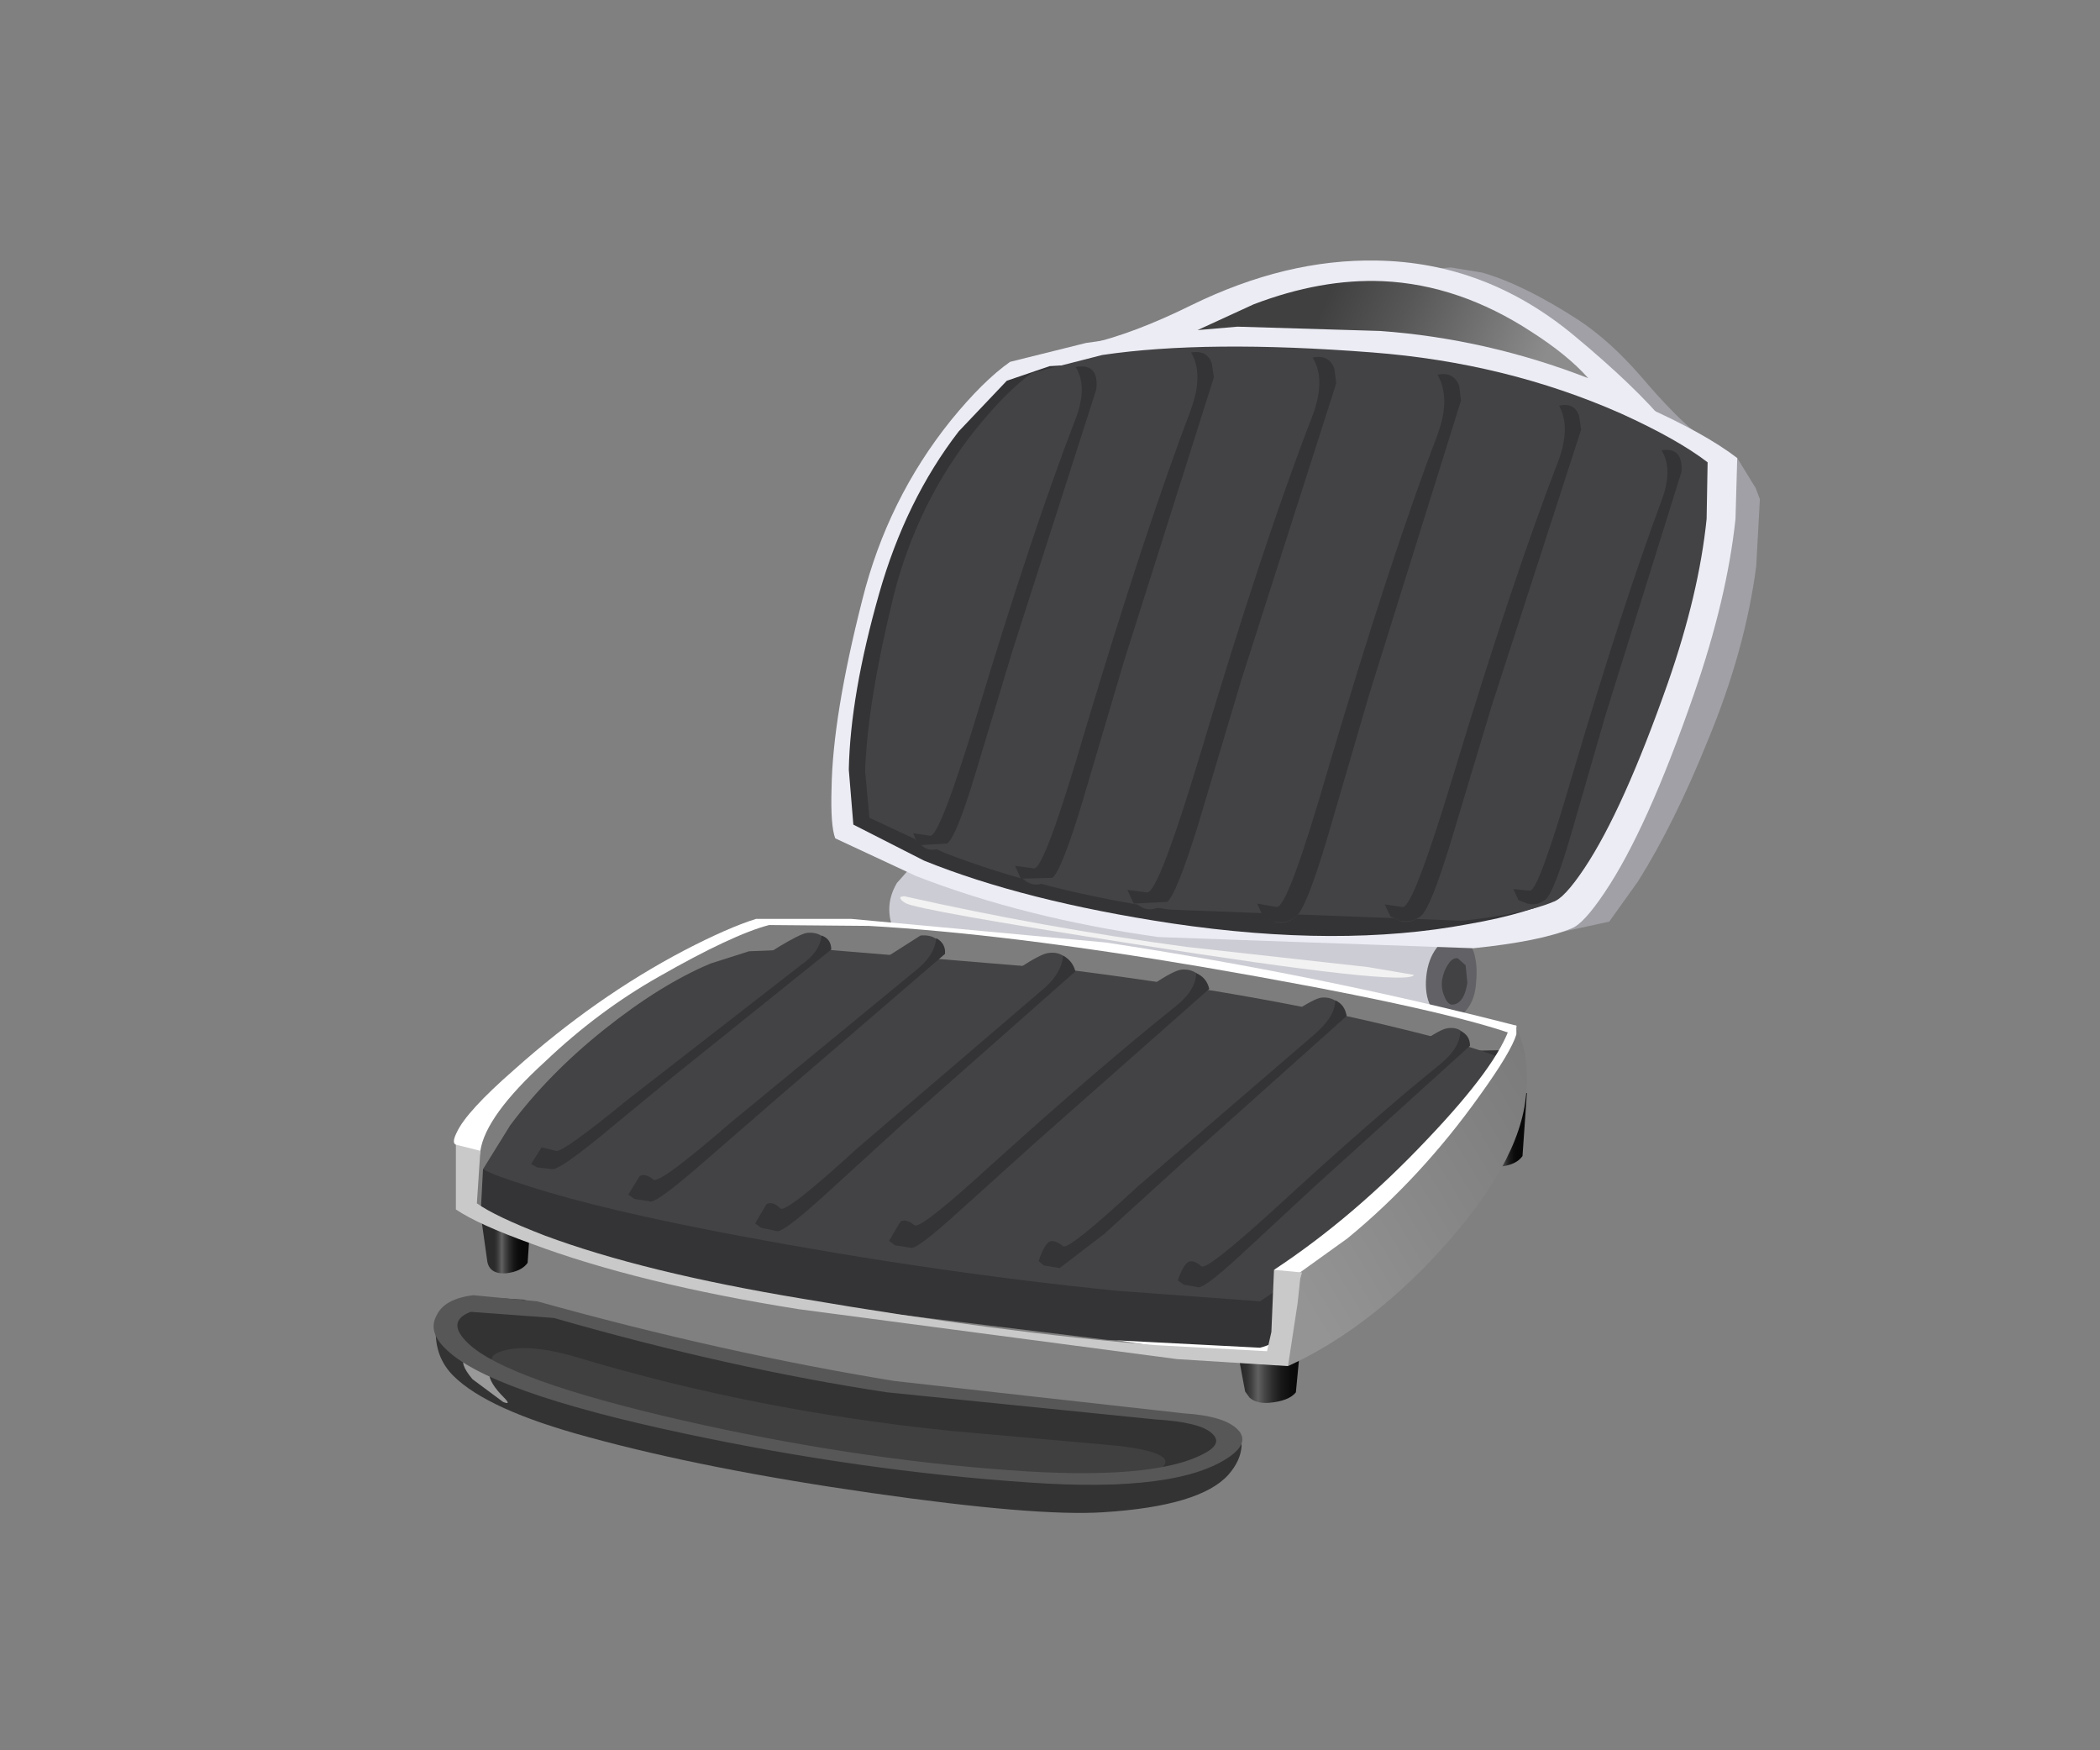 <?xml version="1.0" encoding="UTF-8" standalone="no"?>
<svg xmlns:xlink="http://www.w3.org/1999/xlink" height="100.0px" width="120.0px" xmlns="http://www.w3.org/2000/svg">
  <rect width="100%" height="100%" fill="#808080" stroke="none"/>
  <g transform="matrix(1.0, 0.0, 0.0, 1.0, 0.0, 0.0)">
    <use height="37.35" transform="matrix(1.0, 0.0, 0.0, 1.0, 24.8, 49.1)" width="62.45" xlink:href="#shape0"/>
    <use height="40.35" transform="matrix(1.0, 0.0, -0.169, 0.981, 52.364, 14.887)" width="51.05" xlink:href="#shape1"/>
  </g>
  <defs>
    <g id="shape0" transform="matrix(1.0, 0.0, 0.0, 1.0, 31.25, 18.65)">
      <path d="M27.05 -15.85 L27.0 -11.85 Q26.25 -9.0 25.85 -8.6 L21.65 -8.45 14.95 -8.55 Q11.65 -8.45 4.45 -10.2 -3.35 -12.1 -4.5 -13.75 -5.8 -15.6 -4.8 -17.3 L-3.6 -18.65 27.05 -15.85" fill="#ccccd4" fill-rule="evenodd" stroke="none"/>
      <path d="M28.3 -11.65 Q28.25 -10.65 27.75 -10.05 27.3 -9.4 26.65 -9.5 26.05 -9.55 25.7 -10.25 25.35 -10.95 25.45 -11.95 25.55 -12.95 26.05 -13.6 26.55 -14.3 27.2 -14.25 27.8 -14.2 28.15 -13.4 28.4 -12.65 28.3 -11.65" fill="#626266" fill-rule="evenodd" stroke="none"/>
      <path d="M27.8 -11.6 Q27.6 -10.35 26.9 -10.35 26.65 -10.4 26.5 -10.8 26.3 -11.2 26.35 -11.75 26.45 -12.3 26.7 -12.65 26.95 -13.05 27.25 -13.0 L27.7 -12.6 27.8 -11.6" fill="#424245" fill-rule="evenodd" stroke="none"/>
      <path d="M24.75 -12.05 Q24.4 -11.35 8.85 -13.8 -3.6 -15.75 -4.3 -16.15 -4.65 -16.35 -4.6 -16.5 L-4.4 -16.55 Q3.6 -14.75 11.75 -13.65 L22.1 -12.5 24.75 -12.05" fill="#f2f2f2" fill-rule="evenodd" stroke="none"/>
      <path d="M-28.65 1.15 L-25.65 0.75 -25.9 4.4 Q-26.25 4.9 -27.15 5.0 -28.05 5.05 -28.2 4.35 L-28.65 1.15" fill="url(#gradient0)" fill-rule="evenodd" stroke="none"/>
      <path d="M28.2 -4.95 L31.2 -5.3 30.95 -1.7 Q30.6 -1.2 29.7 -1.1 29.15 -1.05 28.85 -1.4 L28.65 -1.75 28.2 -4.95" fill="url(#gradient1)" fill-rule="evenodd" stroke="none"/>
      <path d="M14.5 8.55 L18.35 8.15 18.0 11.8 Q17.6 12.3 16.45 12.4 15.75 12.45 15.35 12.1 L15.1 11.75 14.5 8.55" fill="url(#gradient2)" fill-rule="evenodd" stroke="none"/>
      <path d="M30.6 -9.15 L30.8 -6.5 Q31.0 -5.25 29.65 -3.45 26.6 0.2 23.15 3.4 L20.55 6.55 Q17.6 9.75 15.9 9.85 13.75 9.95 -6.05 6.5 -26.05 3.0 -27.35 2.15 L-29.2 0.85 -29.7 0.45 -29.3 -1.4 -30.0 -2.35 Q-30.25 -2.45 -29.95 -3.05 -29.4 -4.25 -26.65 -6.65 -22.0 -10.8 -16.95 -13.45 -14.45 -14.75 -12.85 -15.25 L-7.4 -15.25 7.15 -13.9 Q19.35 -12.05 30.6 -9.15" fill="#ffffff" fill-rule="evenodd" stroke="none"/>
      <path d="M30.3 -8.7 L30.0 -3.75 -22.25 3.95 -26.15 2.6 -29.4 1.2 -29.6 -0.7 -29.25 -0.35 Q-28.85 -0.35 -28.6 -2.0 -28.3 -4.0 -24.9 -7.1 -21.85 -10.0 -18.4 -11.95 -14.2 -14.35 -12.1 -14.9 L-6.4 -14.85 Q1.5 -14.4 12.7 -12.5 25.8 -10.25 30.3 -8.7" fill="#7d7d7d" fill-rule="evenodd" stroke="none"/>
      <path d="M7.2 8.8 L-11.3 6.55 Q-19.4 5.05 -24.8 3.35 L-28.6 1.9 -28.45 -0.95 Q-13.85 -5.0 -3.1 -7.15 L29.75 -7.75 29.65 -3.45 Q29.3 -2.55 28.35 -1.2 26.5 1.6 23.75 4.05 20.5 6.9 17.9 8.35 16.6 9.1 15.95 9.25 L7.2 8.8" fill="#343436" fill-rule="evenodd" stroke="none"/>
      <path d="M28.75 -5.45 Q26.95 -2.75 22.5 1.4 19.3 4.4 15.95 6.6 L7.8 6.0 Q-2.65 4.95 -13.85 2.85 -21.55 1.4 -25.75 0.05 -27.85 -0.6 -28.45 -0.95 L-26.9 -3.45 Q-24.7 -6.4 -21.5 -8.95 -18.3 -11.5 -15.45 -12.7 L-13.25 -13.4 -9.55 -13.55 4.95 -12.35 Q16.0 -10.95 23.9 -9.0 27.85 -8.05 29.6 -7.35 L28.75 -5.45" fill="#434345" fill-rule="evenodd" stroke="none"/>
      <path d="M-17.7 -6.15 L-21.95 -2.65 Q-24.0 -1.0 -24.45 -0.95 L-25.35 -1.05 -25.7 -1.25 -25.6 -2.5 -22.95 -5.2 -14.6 -11.65 Q-10.75 -14.3 -9.95 -14.45 -8.95 -14.55 -8.6 -13.6 L-17.7 -6.15" fill="#434345" fill-rule="evenodd" stroke="none"/>
      <path d="M-8.55 -13.5 L-17.7 -6.15 -21.95 -2.65 Q-24.0 -1.0 -24.45 -0.95 L-25.35 -1.05 -25.7 -1.25 -25.1 -2.2 -24.3 -2.0 Q-24.0 -1.8 -20.15 -4.95 L-10.3 -12.6 Q-9.2 -13.35 -9.1 -14.3 -8.55 -14.1 -8.55 -13.5" fill="#343436" fill-rule="evenodd" stroke="none"/>
      <path d="M-11.7 -4.95 L-16.25 -1.0 Q-18.4 0.85 -18.85 0.9 L-19.8 0.75 -20.15 0.5 -20.05 -0.9 -17.25 -3.9 -8.4 -11.15 -3.45 -14.3 Q-2.4 -14.4 -2.05 -13.4 -6.9 -9.0 -11.7 -4.95" fill="#434345" fill-rule="evenodd" stroke="none"/>
      <path d="M-2.05 -13.25 L-11.7 -4.95 -16.25 -1.0 Q-18.4 0.85 -18.85 0.9 L-19.8 0.75 -20.15 0.5 -19.5 -0.55 Q-19.2 -0.75 -18.7 -0.35 -18.35 -0.1 -14.25 -3.65 L-3.85 -12.2 Q-2.65 -13.1 -2.55 -14.15 -2.0 -13.85 -2.05 -13.25" fill="#343436" fill-rule="evenodd" stroke="none"/>
      <path d="M5.3 -12.35 L-4.45 -3.55 -9.0 0.6 Q-11.1 2.5 -11.6 2.6 L-12.55 2.4 -12.9 2.15 -12.75 0.7 Q-12.3 -0.25 -9.9 -2.5 -5.5 -6.65 -1.1 -10.05 3.0 -13.2 3.85 -13.3 4.85 -13.45 5.3 -12.35" fill="#434345" fill-rule="evenodd" stroke="none"/>
      <path d="M3.4 -11.1 Q4.6 -12.05 4.7 -13.15 5.25 -12.85 5.4 -12.25 L-4.45 -3.55 -9.0 0.6 Q-11.1 2.5 -11.6 2.6 L-12.55 2.4 -12.9 2.15 -12.25 1.05 Q-11.9 0.85 -11.45 1.3 -11.1 1.55 -7.0 -2.2 L3.4 -11.1" fill="#343436" fill-rule="evenodd" stroke="none"/>
      <path d="M12.95 -11.25 L3.2 -2.55 -1.35 1.55 Q-3.5 3.5 -3.95 3.55 L-4.9 3.4 -5.25 3.15 -5.1 1.65 Q-4.7 0.8 -2.3 -1.5 2.15 -5.7 6.55 -9.1 10.6 -12.25 11.45 -12.35 12.5 -12.45 12.95 -11.25" fill="#434345" fill-rule="evenodd" stroke="none"/>
      <path d="M11.0 -10.15 Q12.3 -11.15 12.3 -12.15 12.9 -11.9 13.05 -11.25 L3.2 -2.55 -1.35 1.55 Q-3.5 3.5 -3.95 3.55 L-4.9 3.4 -5.25 3.15 -4.6 2.05 Q-4.3 1.85 -3.8 2.25 -3.5 2.55 0.6 -1.2 6.8 -6.8 11.0 -10.15" fill="#343436" fill-rule="evenodd" stroke="none"/>
      <path d="M20.9 -9.7 L11.45 -1.25 7.05 2.75 4.5 4.7 3.6 4.55 3.3 4.3 3.4 2.85 Q3.85 2.0 6.15 -0.2 10.35 -4.25 14.7 -7.6 18.65 -10.65 19.45 -10.75 20.45 -10.85 20.9 -9.7" fill="#434345" fill-rule="evenodd" stroke="none"/>
      <path d="M19.0 -8.6 Q20.25 -9.65 20.25 -10.6 20.8 -10.35 20.9 -9.7 L11.45 -1.25 7.05 2.75 4.5 4.7 3.6 4.55 3.3 4.3 Q3.6 3.4 3.9 3.2 4.2 3.05 4.7 3.45 5.0 3.7 8.95 0.05 L19.0 -8.6" fill="#343436" fill-rule="evenodd" stroke="none"/>
      <path d="M27.9 -8.1 L19.0 0.1 14.85 3.95 Q12.9 5.75 12.45 5.8 L11.6 5.65 11.25 5.4 11.4 4.0 Q11.8 3.15 14.0 1.1 18.05 -2.8 22.15 -5.95 25.9 -8.9 26.65 -9.0 27.6 -9.15 27.9 -8.1" fill="#434345" fill-rule="evenodd" stroke="none"/>
      <path d="M26.25 -6.95 Q27.4 -7.9 27.4 -8.85 27.95 -8.6 27.95 -8.0 L19.0 0.1 14.85 3.95 Q12.9 5.75 12.45 5.8 L11.6 5.65 11.25 5.4 Q11.55 4.55 11.85 4.35 12.15 4.2 12.6 4.6 12.9 4.85 16.7 1.4 22.4 -3.85 26.25 -6.95" fill="#343436" fill-rule="evenodd" stroke="none"/>
      <path d="M30.25 -9.15 L30.6 -9.15 30.85 -8.0 Q30.95 -7.1 30.2 -5.05 L23.85 3.85 18.45 5.55 16.75 4.8 Q21.3 1.8 25.5 -2.65 29.55 -6.9 30.25 -9.15" fill="#ffffff" fill-rule="evenodd" stroke="none"/>
      <path d="M31.1 -4.75 Q30.5 -0.65 25.35 4.65 21.6 8.45 17.55 10.3 L17.2 8.75 Q17.1 7.55 17.25 6.4 L17.4 5.55 20.95 3.0 Q25.15 -0.45 28.5 -5.15 30.3 -7.65 30.6 -8.65 L30.6 -9.15 31.0 -7.95 Q31.35 -6.45 31.1 -4.75" fill="url(#gradient3)" fill-rule="evenodd" stroke="none"/>
      <path d="M-28.6 -2.0 L-28.8 1.0 Q-27.75 1.75 -24.9 2.85 -19.25 4.95 -10.2 6.45 1.25 8.4 9.95 9.1 L16.35 9.45 16.6 8.35 16.75 4.8 18.35 4.95 18.25 5.3 18.1 6.7 17.55 10.3 11.2 9.9 -10.4 7.05 Q-19.55 5.6 -25.7 3.3 -28.75 2.2 -30.0 1.35 L-30.0 -2.35 -28.6 -2.0" fill="#c9c9c9" fill-rule="evenodd" stroke="none"/>
      <path d="M-6.25 17.55 Q-15.7 16.2 -22.45 14.35 -28.2 12.8 -30.15 10.85 -31.2 9.8 -31.15 8.2 -31.1 7.5 -30.85 7.25 L-29.8 6.85 -27.7 6.45 Q-26.55 6.35 -24.8 6.95 L-12.25 10.1 1.35 12.15 12.0 13.25 Q14.3 13.5 13.6 13.65 L14.8 14.1 14.9 14.85 Q14.85 15.7 14.15 16.5 12.55 18.3 7.0 18.65 3.15 18.9 -6.25 17.55" fill="#333333" fill-rule="evenodd" stroke="none"/>
      <path d="M6.7 16.75 Q2.35 17.3 -7.95 15.55 L-23.05 12.45 Q-27.6 11.35 -29.35 9.85 L-30.25 8.6 -30.6 8.5 Q-30.9 8.3 -30.5 7.5 -29.8 6.3 -26.15 6.5 L-22.75 7.5 -17.4 9.05 -4.05 11.65 5.95 12.75 13.1 13.4 14.25 13.85 14.2 14.7 Q14.15 15.45 12.85 15.8 L6.7 16.75" fill="#333333" fill-rule="evenodd" stroke="none"/>
      <path d="M-27.3 10.7 Q-28.65 9.75 -27.2 9.4 -25.7 9.0 -22.9 9.85 -12.9 12.85 -1.75 14.0 L7.8 14.85 Q11.65 15.3 10.1 16.3 8.65 17.2 6.75 17.05 L0.7 16.35 -7.3 15.6 -15.8 14.2 Q-22.5 12.8 -27.3 10.7" fill="#404040" fill-rule="evenodd" stroke="none"/>
      <path d="M-29.45 9.8 L-28.55 9.9 Q-28.1 10.25 -28.1 10.7 -28.1 11.25 -27.25 12.1 -26.8 12.55 -27.3 12.35 L-29.05 11.05 Q-29.85 10.1 -29.45 9.8" fill="#999999" fill-rule="evenodd" stroke="none"/>
      <path d="M-16.95 14.15 Q-28.25 11.75 -30.65 9.25 -31.6 8.3 -31.1 7.4 -30.65 6.45 -29.0 6.25 L-25.35 6.6 Q-14.75 9.55 -4.95 11.15 L11.6 13.0 Q13.95 13.15 14.7 13.95 15.35 14.65 14.25 15.45 11.3 17.55 2.75 16.95 -6.85 16.3 -16.95 14.15 M-24.4 7.55 L-29.15 7.2 Q-30.6 7.75 -29.3 9.0 -27.1 11.1 -17.05 13.4 -7.4 15.6 1.65 16.25 9.85 16.85 12.75 15.3 13.9 14.7 13.15 14.1 12.45 13.5 10.0 13.35 L-5.35 11.8 Q-14.3 10.45 -24.4 7.55" fill="#575757" fill-rule="evenodd" stroke="none"/>
    </g>
    <linearGradient gradientTransform="matrix(0.001, 0.0, 0.0, -0.001, -27.0, 2.9)" gradientUnits="userSpaceOnUse" id="gradient0" spreadMethod="pad" x1="-819.2" x2="819.2">
      <stop offset="0.0" stop-color="#2b2b2b"/>
      <stop offset="0.067" stop-color="#313131"/>
      <stop offset="0.153" stop-color="#414141"/>
      <stop offset="0.251" stop-color="#5c5c5c"/>
      <stop offset="0.267" stop-color="#616161"/>
      <stop offset="0.384" stop-color="#464646"/>
      <stop offset="0.533" stop-color="#2b2b2b"/>
      <stop offset="0.686" stop-color="#171717"/>
      <stop offset="0.843" stop-color="#0c0c0c"/>
      <stop offset="1.0" stop-color="#080808"/>
    </linearGradient>
    <linearGradient gradientTransform="matrix(0.001, 0.0, 0.0, -0.001, 29.85, -3.2)" gradientUnits="userSpaceOnUse" id="gradient1" spreadMethod="pad" x1="-819.2" x2="819.2">
      <stop offset="0.0" stop-color="#2b2b2b"/>
      <stop offset="0.043" stop-color="#313131"/>
      <stop offset="0.098" stop-color="#414141"/>
      <stop offset="0.161" stop-color="#5c5c5c"/>
      <stop offset="0.231" stop-color="#818181"/>
      <stop offset="0.267" stop-color="#999999"/>
      <stop offset="0.278" stop-color="#949494"/>
      <stop offset="0.396" stop-color="#6a6a6a"/>
      <stop offset="0.514" stop-color="#464646"/>
      <stop offset="0.631" stop-color="#2b2b2b"/>
      <stop offset="0.753" stop-color="#171717"/>
      <stop offset="0.875" stop-color="#0c0c0c"/>
      <stop offset="1.0" stop-color="#080808"/>
    </linearGradient>
    <linearGradient gradientTransform="matrix(0.002, 0.0, 0.0, -0.002, 16.6, 10.3)" gradientUnits="userSpaceOnUse" id="gradient2" spreadMethod="pad" x1="-819.2" x2="819.2">
      <stop offset="0.0" stop-color="#2b2b2b"/>
      <stop offset="0.067" stop-color="#313131"/>
      <stop offset="0.153" stop-color="#414141"/>
      <stop offset="0.251" stop-color="#5c5c5c"/>
      <stop offset="0.267" stop-color="#616161"/>
      <stop offset="0.384" stop-color="#464646"/>
      <stop offset="0.533" stop-color="#2b2b2b"/>
      <stop offset="0.686" stop-color="#171717"/>
      <stop offset="0.843" stop-color="#0c0c0c"/>
      <stop offset="1.0" stop-color="#080808"/>
    </linearGradient>
    <linearGradient gradientTransform="matrix(0.01, -0.006, -0.006, -0.01, 25.4, -0.2)" gradientUnits="userSpaceOnUse" id="gradient3" spreadMethod="pad" x1="-819.2" x2="819.2">
      <stop offset="0.0" stop-color="#949494"/>
      <stop offset="0.929" stop-color="#7c7c7c"/>
      <stop offset="1.0" stop-color="#7a7a7a"/>
    </linearGradient>
    <g id="shape1" transform="matrix(1.0, 0.0, 0.0, 1.0, 25.5, 20.2)">
      <path d="M25.5 -2.4 Q25.7 2.5 24.45 7.75 23.35 12.6 21.85 15.95 L20.6 18.3 17.35 19.05 11.95 18.75 Q10.15 17.9 1.8 0.1 L-6.2 -17.5 Q-1.5 -19.25 5.1 -19.8 L6.95 -19.5 Q9.45 -18.8 12.9 -16.75 14.9 -15.55 17.05 -13.45 19.45 -11.05 21.1 -9.9 L22.25 -8.95 23.35 -8.7 24.7 -6.95 25.05 -6.3 25.5 -2.4" fill="#a0a0a6" fill-rule="evenodd" stroke="none"/>
      <path d="M21.1 -8.2 Q22.2 -7.05 -18.5 -14.45 L-14.8 -15.35 Q-12.35 -15.95 -9.35 -17.6 -4.4 -20.3 0.8 -20.2 7.05 -20.1 12.8 -15.85 16.85 -12.85 19.0 -10.65 L21.1 -8.2" fill="#ececf5" fill-rule="evenodd" stroke="none"/>
      <path d="M1.55 -15.6 Q9.9 -14.95 17.45 -11.75 21.25 -10.15 23.35 -8.7 L23.85 -5.15 Q24.15 -0.5 23.2 5.05 21.85 12.95 20.05 16.6 19.15 18.45 18.5 18.7 16.85 19.45 13.1 19.85 L-5.0 19.2 Q-12.85 18.1 -19.45 15.65 L-24.45 13.45 Q-24.85 12.7 -25.15 10.55 -25.8 6.35 -25.25 -0.45 -24.8 -6.3 -21.95 -10.9 -20.5 -13.2 -19.15 -14.3 L-15.0 -15.4 Q-8.8 -16.4 1.55 -15.6" fill="#ececf5" fill-rule="evenodd" stroke="none"/>
      <path d="M1.7 -16.1 L-6.5 -16.35 -8.75 -16.15 -5.8 -17.65 Q-2.2 -19.15 1.35 -19.0 5.75 -18.8 10.35 -16.05 12.65 -14.7 14.05 -13.35 7.85 -15.65 1.7 -16.1" fill="url(#gradient4)" fill-rule="evenodd" stroke="none"/>
      <path d="M-4.95 -14.8 Q3.0 -14.65 12.85 -11.4 17.8 -9.8 21.1 -8.2 L18.75 3.85 Q17.45 10.25 17.45 14.15 17.4 16.15 17.65 16.8 16.1 17.8 12.55 18.45 5.45 19.85 -4.4 18.4 -13.05 17.1 -19.15 14.75 L-23.55 12.65 -24.35 9.45 Q-25.0 5.1 -24.35 -0.8 -23.75 -6.25 -21.4 -10.25 L-19.15 -13.2 -16.85 -14.05 -4.95 -14.8" fill="#343436" fill-rule="evenodd" stroke="none"/>
      <path d="M1.45 -14.85 Q9.2 -14.25 16.25 -11.3 19.75 -9.8 21.7 -8.45 L22.2 -5.15 Q22.5 -0.8 21.6 4.4 20.3 11.8 18.65 15.2 17.8 16.95 17.2 17.15 15.7 17.85 12.2 18.25 L-4.65 17.6 Q-11.95 16.55 -18.05 14.3 L-22.7 12.25 -23.4 9.55 Q-23.95 5.6 -23.5 -0.7 -23.05 -6.2 -20.4 -10.45 -19.05 -12.6 -17.8 -13.65 L-13.95 -14.7 Q-8.15 -15.6 1.45 -14.85" fill="#434345" fill-rule="evenodd" stroke="none"/>
      <path d="M-13.7 -13.8 L-16.15 2.4 -17.1 9.85 Q-17.55 13.35 -18.0 13.75 -18.7 14.4 -19.4 13.9 -20.4 13.15 -20.7 12.4 -21.15 11.2 -20.7 7.25 -19.9 -0.15 -18.45 -6.8 -17.15 -12.9 -16.35 -13.6 -15.4 -14.4 -13.7 -13.8" fill="#434345" fill-rule="evenodd" stroke="none"/>
      <path d="M-13.95 -12.7 L-16.15 2.4 -17.1 9.85 Q-17.55 13.35 -18.0 13.75 L-19.65 13.85 -20.05 13.15 -19.05 13.3 Q-18.5 13.4 -17.55 6.1 -16.2 -4.5 -14.85 -10.95 -14.45 -12.85 -15.35 -14.0 -14.05 -14.25 -13.95 -12.7" fill="#343436" fill-rule="evenodd" stroke="none"/>
      <path d="M-7.15 -14.6 L-9.7 3.2 -10.7 11.45 Q-11.2 15.3 -11.65 15.75 -12.4 16.45 -13.2 15.9 -14.3 15.0 -14.6 14.2 -15.1 12.85 -14.65 8.5 -13.85 0.35 -12.3 -6.95 -10.85 -13.65 -10.0 -14.4 -9.0 -15.3 -7.15 -14.6" fill="#434345" fill-rule="evenodd" stroke="none"/>
      <path d="M-7.35 -13.4 L-9.7 3.2 -10.7 11.45 Q-11.2 15.3 -11.65 15.75 L-13.45 15.8 -13.9 15.05 -12.8 15.2 Q-12.2 15.3 -11.25 7.3 -9.8 -4.35 -8.35 -11.5 -7.95 -13.6 -8.9 -14.85 -8.0 -15.0 -7.6 -14.2 L-7.35 -13.4" fill="#343436" fill-rule="evenodd" stroke="none"/>
      <path d="M-4.85 17.15 Q-5.65 17.9 -6.45 17.35 -7.6 16.45 -7.95 15.6 -8.5 14.2 -8.0 9.7 -7.05 1.15 -5.45 -6.35 -3.95 -13.35 -3.05 -14.1 -1.95 -15.05 -0.05 -14.35 L-2.8 4.2 -3.85 12.7 Q-4.4 16.7 -4.85 17.15" fill="#434345" fill-rule="evenodd" stroke="none"/>
      <path d="M-0.3 -13.05 L-2.8 4.2 -3.85 12.7 Q-4.4 16.7 -4.85 17.15 L-6.75 17.25 -7.25 16.45 -6.1 16.6 Q-5.45 16.7 -4.4 8.4 -2.9 -3.75 -1.35 -11.1 -0.9 -13.25 -1.9 -14.55 -1.0 -14.75 -0.55 -13.9 L-0.3 -13.05" fill="#343436" fill-rule="evenodd" stroke="none"/>
      <path d="M4.25 -13.1 Q5.35 -14.05 7.25 -13.35 L4.65 5.05 3.65 13.55 Q3.15 17.55 2.65 18.0 2.2 18.45 1.6 18.35 L1.1 18.15 Q-0.05 17.25 -0.35 16.4 -0.9 15.0 -0.5 10.55 0.35 2.1 1.95 -5.4 3.4 -12.35 4.25 -13.1" fill="#434345" fill-rule="evenodd" stroke="none"/>
      <path d="M6.75 -12.9 L7.0 -12.05 4.65 5.05 3.65 13.55 Q3.15 17.55 2.65 18.0 2.2 18.45 1.45 18.3 L0.8 18.05 0.3 17.25 1.45 17.45 Q2.1 17.55 3.05 9.25 4.5 -2.75 6.0 -10.1 6.4 -12.2 5.4 -13.55 6.3 -13.75 6.75 -12.9" fill="#343436" fill-rule="evenodd" stroke="none"/>
      <path d="M11.55 -11.35 L14.35 -11.55 11.75 5.8 10.75 13.75 Q10.25 17.5 9.8 17.95 9.35 18.4 8.75 18.3 L8.3 18.1 Q7.25 17.3 6.95 16.5 6.45 15.2 6.9 10.95 7.75 3.05 9.3 -4.05 10.75 -10.6 11.55 -11.35" fill="#434345" fill-rule="evenodd" stroke="none"/>
      <path d="M13.9 -11.15 L14.15 -10.35 11.75 5.8 10.75 13.75 Q10.25 17.5 9.8 17.95 9.35 18.4 8.65 18.25 L8.05 18.0 7.6 17.3 8.65 17.45 Q9.25 17.55 10.25 9.75 11.7 -1.6 13.15 -8.5 13.55 -10.5 12.65 -11.75 13.5 -11.95 13.9 -11.15" fill="#343436" fill-rule="evenodd" stroke="none"/>
      <path d="M18.05 -8.75 Q18.9 -9.55 20.5 -8.95 L18.35 6.3 17.55 13.3 Q17.15 16.6 16.75 17.0 L15.85 17.3 15.45 17.1 Q14.5 16.35 14.25 15.65 13.8 14.5 14.15 10.8 14.85 3.8 16.1 -2.4 17.3 -8.15 18.05 -8.75" fill="#434345" fill-rule="evenodd" stroke="none"/>
      <path d="M18.95 -9.15 Q20.15 -9.35 20.3 -7.9 L18.35 6.3 17.55 13.3 Q17.15 16.6 16.75 17.0 16.35 17.4 15.75 17.25 L15.2 17.05 14.8 16.4 15.75 16.5 Q16.25 16.6 17.05 9.75 18.25 -0.15 19.45 -6.25 19.8 -8.05 18.95 -9.15" fill="#343436" fill-rule="evenodd" stroke="none"/>
    </g>
    <linearGradient gradientTransform="matrix(0.008, 0.002, 0.002, -0.008, 4.6, -15.4)" gradientUnits="userSpaceOnUse" id="gradient4" spreadMethod="pad" x1="-819.2" x2="819.2">
      <stop offset="0.0" stop-color="#404040"/>
      <stop offset="0.349" stop-color="#575757"/>
      <stop offset="1.0" stop-color="#8c8c8c"/>
    </linearGradient>
  </defs>
</svg>
